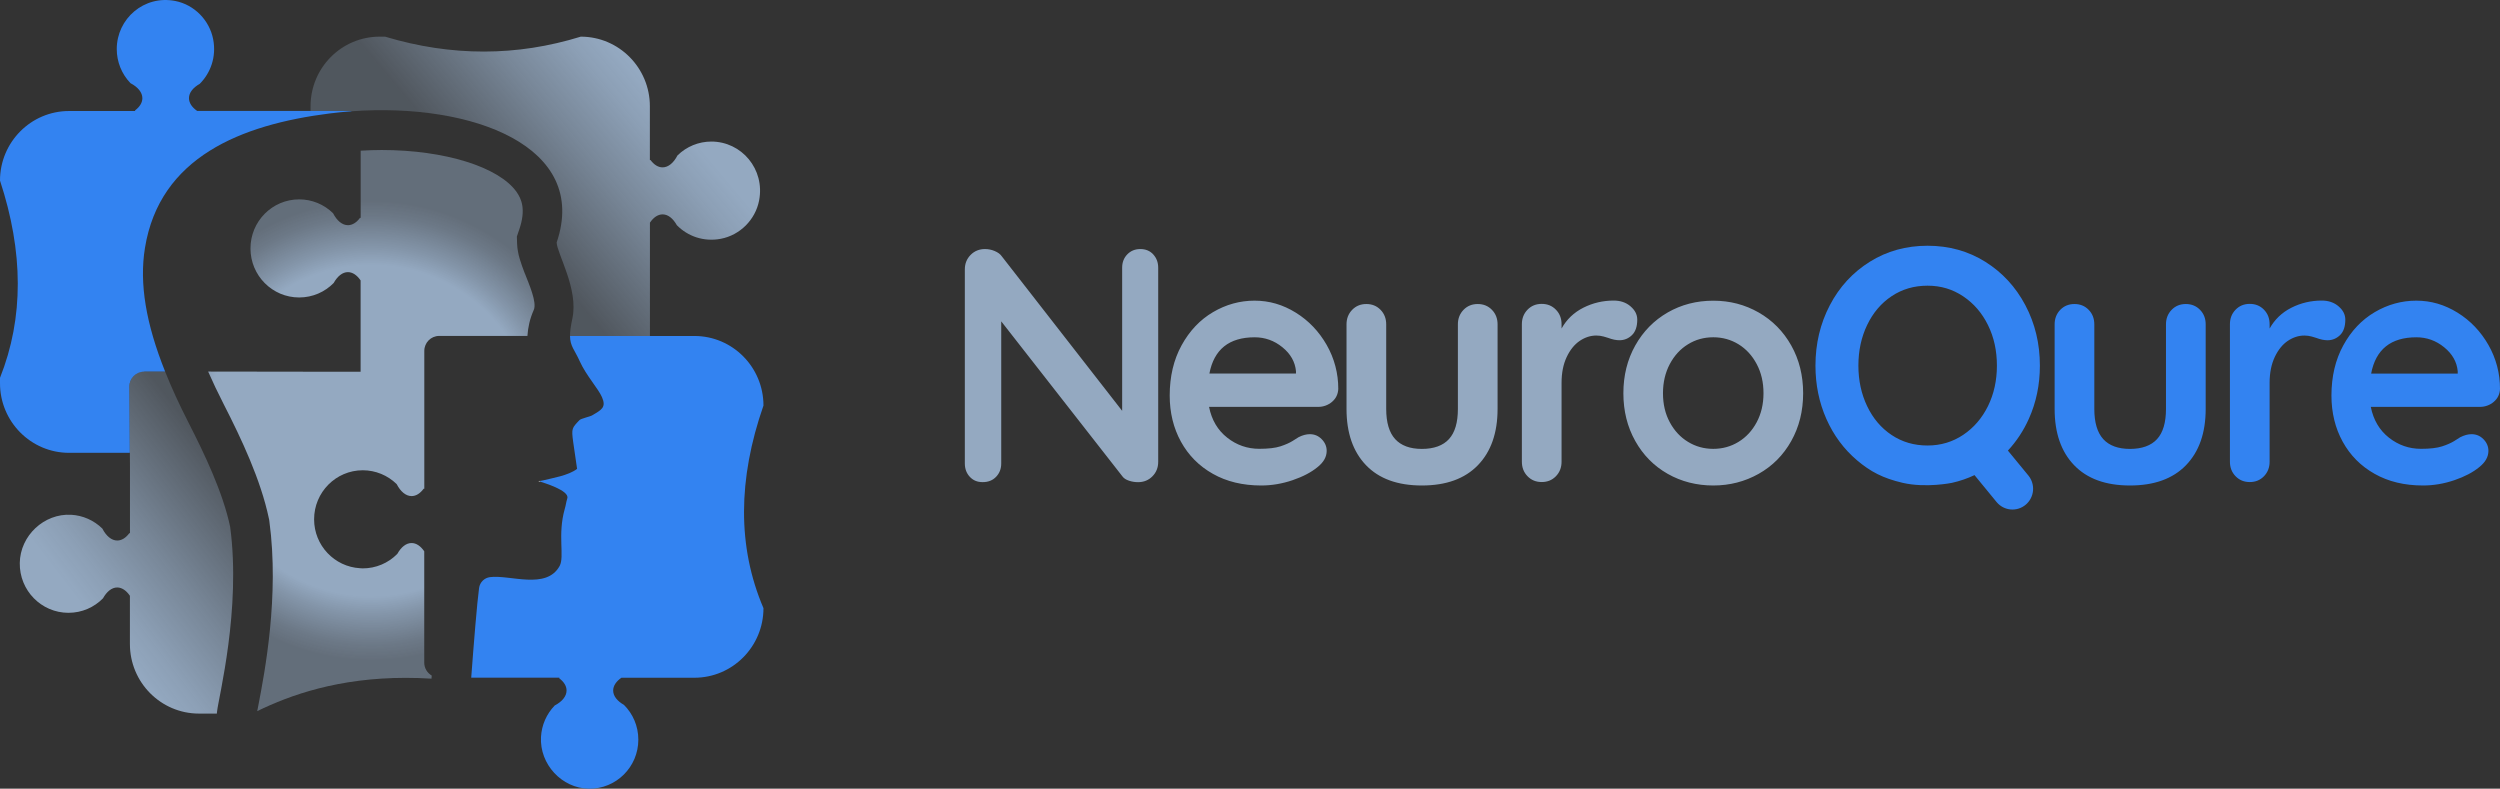 <svg width="168" height="53" viewBox="0 0 168 53" fill="none" xmlns="http://www.w3.org/2000/svg">
<rect x="0" y="0" width="168" height="53" fill="#333333" stroke="none"/>
<g clip-path="url(#clip0_77_259)">
<path d="M77.497 17.096C77.718 17.336 77.831 17.632 77.831 17.992V31.035C77.831 31.425 77.701 31.747 77.442 32.01C77.183 32.271 76.861 32.402 76.477 32.402C76.271 32.402 76.067 32.37 75.867 32.303C75.667 32.236 75.522 32.142 75.434 32.022L67.283 21.594V31.147C67.283 31.504 67.167 31.802 66.937 32.042C66.708 32.282 66.408 32.399 66.036 32.399C65.665 32.399 65.392 32.279 65.171 32.042C64.95 31.805 64.837 31.507 64.837 31.147V18.103C64.837 17.717 64.967 17.392 65.226 17.129C65.484 16.868 65.807 16.736 66.193 16.736C66.414 16.736 66.635 16.78 66.847 16.871C67.062 16.962 67.222 17.079 67.323 17.228L75.409 27.608V17.989C75.409 17.632 75.522 17.333 75.754 17.093C75.984 16.856 76.277 16.736 76.632 16.736C76.986 16.736 77.277 16.856 77.498 17.093L77.497 17.096ZM89.51 27.006C89.249 27.227 88.918 27.346 88.578 27.342H81.248C81.425 28.223 81.832 28.911 82.468 29.411C83.104 29.912 83.822 30.16 84.624 30.16C85.231 30.16 85.704 30.105 86.044 29.994C86.384 29.882 86.654 29.762 86.855 29.637C87.055 29.511 87.192 29.423 87.265 29.379C87.532 29.244 87.781 29.177 88.019 29.177C88.33 29.177 88.598 29.288 88.819 29.514C89.039 29.736 89.153 29.999 89.153 30.298C89.153 30.702 88.947 31.068 88.531 31.396C88.115 31.738 87.561 32.03 86.867 32.267C86.169 32.505 85.466 32.625 84.757 32.625C83.514 32.625 82.427 32.364 81.503 31.84C80.577 31.319 79.865 30.599 79.359 29.68C78.857 28.765 78.604 27.731 78.604 26.581C78.604 25.299 78.871 24.173 79.403 23.204C79.935 22.235 80.638 21.492 81.512 20.977C82.387 20.462 83.319 20.204 84.31 20.204C85.3 20.204 86.21 20.474 87.076 21.009C87.941 21.545 88.633 22.27 89.153 23.18C89.668 24.078 89.936 25.097 89.932 26.134C89.917 26.491 89.774 26.783 89.51 27.006ZM81.271 25.103H87.09V24.945C87.032 24.319 86.727 23.78 86.178 23.335C85.629 22.888 85.007 22.666 84.313 22.666C82.596 22.666 81.582 23.479 81.271 25.103ZM100.259 20.822C100.512 21.082 100.637 21.407 100.637 21.796V27.48C100.637 29.089 100.196 30.351 99.315 31.261C98.435 32.171 97.18 32.625 95.55 32.625C93.92 32.625 92.671 32.171 91.796 31.261C90.922 30.351 90.486 29.089 90.486 27.48V21.797C90.486 21.408 90.611 21.085 90.864 20.822C91.117 20.562 91.433 20.43 91.82 20.43C92.206 20.43 92.523 20.562 92.776 20.822C93.028 21.083 93.153 21.407 93.153 21.797V27.48C93.153 28.39 93.354 29.066 93.752 29.505C94.153 29.944 94.751 30.167 95.55 30.167C96.349 30.167 96.971 29.947 97.372 29.505C97.773 29.066 97.97 28.39 97.97 27.48V21.796C97.97 21.407 98.095 21.085 98.348 20.822C98.601 20.561 98.917 20.43 99.303 20.43C99.69 20.43 100.007 20.561 100.259 20.822ZM109.568 20.585C109.87 20.839 110.024 21.138 110.024 21.48C110.024 21.943 109.905 22.291 109.669 22.519C109.431 22.75 109.149 22.864 108.824 22.864C108.603 22.864 108.351 22.812 108.068 22.706C108.025 22.692 107.923 22.663 107.769 22.616C107.607 22.57 107.438 22.548 107.27 22.548C106.884 22.548 106.514 22.669 106.16 22.905C105.805 23.146 105.512 23.506 105.282 23.991C105.053 24.477 104.937 25.053 104.937 25.724V31.027C104.937 31.416 104.812 31.738 104.559 32.001C104.306 32.262 103.99 32.393 103.603 32.393C103.217 32.393 102.9 32.262 102.648 32.001C102.395 31.741 102.27 31.416 102.27 31.027V21.788C102.27 21.398 102.395 21.076 102.648 20.813C102.9 20.552 103.217 20.421 103.603 20.421C103.99 20.421 104.306 20.552 104.559 20.813C104.812 21.073 104.937 21.398 104.937 21.788V22.077C105.277 21.465 105.765 21 106.401 20.678C107.037 20.357 107.72 20.198 108.443 20.198C108.888 20.198 109.263 20.324 109.565 20.579L109.568 20.585ZM120.372 29.637C119.84 30.585 119.109 31.319 118.185 31.84C117.258 32.361 116.241 32.625 115.131 32.625C114.021 32.625 112.984 32.364 112.066 31.84C111.148 31.319 110.422 30.585 109.89 29.637C109.358 28.689 109.091 27.62 109.091 26.426C109.091 25.232 109.358 24.164 109.89 23.216C110.422 22.267 111.148 21.53 112.066 21C112.984 20.471 114.007 20.207 115.131 20.207C116.256 20.207 117.261 20.474 118.185 21C119.109 21.53 119.838 22.267 120.372 23.216C120.904 24.164 121.171 25.232 121.171 26.426C121.171 27.62 120.904 28.689 120.372 29.637ZM118.051 24.468C117.749 23.895 117.339 23.45 116.831 23.137C116.322 22.824 115.753 22.665 115.131 22.665C114.509 22.665 113.943 22.82 113.432 23.137C112.92 23.45 112.513 23.895 112.209 24.468C111.906 25.042 111.752 25.694 111.752 26.426C111.752 27.158 111.903 27.807 112.208 28.372C112.511 28.94 112.92 29.379 113.432 29.692C113.943 30.005 114.509 30.163 115.131 30.163C115.753 30.163 116.32 30.005 116.831 29.692C117.342 29.379 117.749 28.94 118.051 28.372C118.353 27.805 118.507 27.158 118.507 26.426C118.507 25.694 118.356 25.041 118.051 24.468Z" fill="#94A9C1"/>
<path d="M147.844 20.822C148.097 21.082 148.222 21.407 148.222 21.796V27.48C148.222 29.09 147.78 30.351 146.9 31.261C146.019 32.171 144.764 32.625 143.135 32.625C141.505 32.625 140.255 32.171 139.381 31.261C138.506 30.351 138.071 29.09 138.071 27.48V21.797C138.071 21.408 138.196 21.085 138.448 20.822C138.701 20.562 139.018 20.43 139.404 20.43C139.791 20.43 140.107 20.562 140.36 20.822C140.613 21.083 140.738 21.408 140.738 21.797V27.48C140.738 28.39 140.938 29.067 141.336 29.506C141.737 29.945 142.336 30.167 143.135 30.167C143.934 30.167 144.555 29.947 144.956 29.506C145.357 29.067 145.554 28.39 145.554 27.48V21.796C145.554 21.408 145.679 21.085 145.932 20.822C146.185 20.561 146.502 20.43 146.888 20.43C147.274 20.43 147.591 20.561 147.844 20.822ZM157.149 20.585C157.451 20.84 157.605 21.138 157.605 21.48C157.605 21.943 157.486 22.291 157.251 22.52C157.013 22.75 156.731 22.865 156.406 22.865C156.185 22.865 155.932 22.812 155.65 22.706C155.607 22.692 155.505 22.663 155.351 22.616C155.188 22.571 155.02 22.548 154.851 22.549C154.465 22.549 154.096 22.669 153.741 22.906C153.387 23.146 153.094 23.506 152.864 23.991C152.635 24.477 152.518 25.054 152.518 25.724V31.027C152.518 31.416 152.393 31.738 152.141 32.001C151.888 32.262 151.571 32.394 151.185 32.394C150.798 32.394 150.482 32.262 150.229 32.001C149.976 31.741 149.851 31.416 149.851 31.027V21.788C149.851 21.399 149.976 21.077 150.229 20.813C150.482 20.553 150.798 20.421 151.185 20.421C151.571 20.421 151.888 20.553 152.141 20.813C152.393 21.073 152.518 21.399 152.518 21.788V22.078C152.858 21.466 153.346 21 153.983 20.678C154.619 20.357 155.301 20.198 156.025 20.198C156.469 20.198 156.844 20.325 157.146 20.579L157.149 20.585ZM167.579 27.006C167.318 27.227 166.987 27.346 166.646 27.342H159.317C159.494 28.223 159.901 28.911 160.537 29.412C161.173 29.912 161.891 30.161 162.692 30.161C163.3 30.161 163.773 30.105 164.113 29.994C164.453 29.883 164.723 29.762 164.924 29.637C165.124 29.511 165.26 29.423 165.333 29.379C165.601 29.245 165.85 29.177 166.088 29.177C166.399 29.177 166.667 29.288 166.888 29.514C167.108 29.736 167.222 30 167.222 30.298C167.222 30.702 167.015 31.068 166.6 31.396C166.184 31.738 165.63 32.031 164.935 32.268C164.238 32.505 163.535 32.625 162.826 32.625C161.583 32.625 160.496 32.364 159.572 31.84C158.646 31.319 157.934 30.6 157.428 29.681C156.925 28.765 156.673 27.732 156.673 26.581C156.673 25.3 156.94 24.173 157.472 23.204C158.003 22.235 158.706 21.492 159.581 20.977C160.455 20.462 161.388 20.204 162.378 20.204C163.369 20.204 164.278 20.474 165.144 21.009C166.01 21.545 166.702 22.27 167.222 23.18C167.737 24.078 168.005 25.097 168 26.134C167.986 26.491 167.843 26.783 167.579 27.006ZM159.34 25.104H165.159V24.945C165.101 24.319 164.796 23.781 164.247 23.336C163.697 22.888 163.076 22.666 162.382 22.666C160.664 22.666 159.651 23.479 159.34 25.104ZM134.933 30.278C135.513 29.651 135.987 28.932 136.336 28.15C136.833 27.047 137.08 25.853 137.08 24.571C137.08 23.093 136.755 21.741 136.104 20.509C135.453 19.279 134.553 18.305 133.405 17.588C132.257 16.871 130.965 16.514 129.529 16.514C128.094 16.514 126.801 16.871 125.654 17.588C124.506 18.305 123.611 19.277 122.966 20.509C122.322 21.741 121.999 23.093 121.999 24.571C121.999 25.853 122.243 27.047 122.731 28.15C123.219 29.253 123.908 30.181 124.797 30.936C125.686 31.688 126.525 32.136 127.862 32.447C129.433 32.809 131.171 32.447 131.171 32.447C131.705 32.329 132.208 32.154 132.687 31.928L134.183 33.752C134.42 34.031 134.756 34.205 135.119 34.236C135.482 34.268 135.842 34.154 136.123 33.92C136.403 33.686 136.581 33.35 136.618 32.985C136.654 32.62 136.547 32.255 136.319 31.969L134.93 30.278L134.933 30.278ZM129.53 29.938C128.626 29.938 127.824 29.704 127.118 29.233C126.412 28.762 125.866 28.118 125.474 27.298C125.082 26.479 124.884 25.569 124.884 24.568C124.884 23.567 125.079 22.66 125.474 21.837C125.866 21.018 126.415 20.372 127.118 19.903C127.821 19.435 128.623 19.198 129.529 19.198C130.436 19.198 131.217 19.438 131.929 19.915C132.641 20.392 133.196 21.038 133.594 21.849C133.995 22.663 134.192 23.567 134.192 24.568C134.192 25.569 133.992 26.473 133.594 27.287C133.193 28.1 132.638 28.744 131.929 29.221C131.217 29.698 130.418 29.938 129.529 29.938H129.53Z" fill="#3383F1"/>
<path d="M23.656 7.476C31.754 6.892 39.614 9.844 37.407 16.295C37.434 17.048 38.893 19.447 38.462 21.408C38.35 21.927 38.302 22.292 38.305 22.578H43.675V14.963C43.914 14.612 44.207 14.406 44.528 14.406C44.897 14.406 45.232 14.685 45.485 15.135C46.212 15.875 47.285 16.267 48.439 16.047C49.724 15.803 50.762 14.767 51.011 13.477C51.421 11.364 49.829 9.513 47.804 9.513C46.953 9.512 46.135 9.847 45.526 10.446C45.27 10.941 44.914 11.247 44.525 11.247C44.224 11.247 43.944 11.065 43.715 10.755H43.671V7.139C43.671 4.559 41.594 2.463 39.029 2.463C34.746 3.788 30.361 3.812 25.873 2.463H25.511C22.949 2.463 20.869 4.555 20.869 7.139V7.456H23.523C23.567 7.456 23.605 7.47 23.646 7.476H23.656Z" fill="url(#paint0_linear_77_259)"/>
<path d="M9.693 24.969H11.097C9.809 21.749 9.352 19.058 9.741 16.66C10.732 10.566 16.19 8.378 22.143 7.625C22.645 7.563 23.151 7.511 23.653 7.477C23.612 7.47 23.571 7.456 23.53 7.456H13.252C12.904 7.215 12.699 6.919 12.699 6.596C12.699 6.224 12.976 5.887 13.423 5.633C14.157 4.9 14.547 3.819 14.328 2.656C14.086 1.363 13.058 0.317 11.777 0.066C9.68 -0.347 7.846 1.26 7.846 3.296C7.845 4.154 8.177 4.977 8.771 5.591C9.263 5.849 9.567 6.207 9.567 6.599C9.567 6.902 9.386 7.184 9.079 7.415V7.46H4.642C2.08 7.46 0 9.552 0 12.136C1.578 16.928 1.609 21.353 0 25.389V25.754C0 28.334 2.077 30.43 4.642 30.43H8.723L8.689 25.984C8.689 25.427 9.137 24.976 9.69 24.976L9.693 24.969Z" fill="#3383F1"/>
<path d="M35.279 18.407C35.009 17.695 34.777 17.079 34.75 16.395L34.733 15.896L34.893 15.424C35.358 14.069 35.04 13.367 34.716 12.902C33.52 11.216 29.879 10.081 25.654 10.081C25.183 10.081 24.711 10.098 24.237 10.126V14.64H24.192C23.963 14.95 23.683 15.132 23.383 15.132C22.993 15.132 22.638 14.826 22.382 14.33C21.773 13.731 20.955 13.396 20.104 13.398C18.297 13.398 16.832 14.874 16.832 16.694C16.832 18.514 18.297 19.99 20.104 19.99C21.012 19.99 21.832 19.619 22.423 19.017C22.676 18.566 23.011 18.287 23.379 18.287C23.7 18.287 23.994 18.497 24.233 18.844V24.979H20.855L13.987 24.969C14.294 25.667 14.642 26.397 15.035 27.167C16.231 29.504 17.522 32.242 18.068 34.837L18.089 34.933L18.102 35.033C18.779 40.046 17.785 45.203 17.361 47.405C17.334 47.55 17.306 47.681 17.286 47.787C19.51 46.7 22.751 45.551 27.263 45.551C27.83 45.551 28.407 45.568 28.994 45.606C28.998 45.537 29.005 45.468 29.012 45.4C28.715 45.224 28.509 44.904 28.509 44.529V37.049C28.27 36.698 27.977 36.492 27.656 36.492C27.287 36.492 26.952 36.77 26.699 37.221C26.396 37.53 26.035 37.775 25.637 37.942C25.238 38.109 24.811 38.195 24.38 38.195C24.319 38.195 24.257 38.188 24.196 38.184C22.474 38.088 21.108 36.653 21.108 34.899C21.108 33.078 22.573 31.602 24.38 31.602C25.231 31.602 26.049 31.936 26.658 32.535C26.915 33.03 27.27 33.337 27.659 33.337C27.96 33.337 28.24 33.154 28.468 32.844H28.513V23.582C28.513 23.025 28.96 22.574 29.514 22.574H35.443C35.481 22 35.604 21.422 35.87 20.826C36.099 20.31 35.532 19.058 35.282 18.404L35.279 18.407Z" fill="url(#paint1_radial_77_259)"/>
<path d="M15.466 35.398C14.977 33.082 13.744 30.505 12.668 28.399C12.05 27.192 11.527 26.053 11.097 24.972H9.693C9.14 24.972 8.693 25.423 8.693 25.98L8.727 30.426L8.734 31.362V35.831H8.689C8.46 36.141 8.18 36.323 7.88 36.323C7.49 36.323 7.135 36.017 6.879 35.522C6.314 34.966 5.569 34.636 4.782 34.593C2.961 34.493 1.356 35.996 1.329 37.834C1.301 39.678 2.777 41.181 4.601 41.181C5.509 41.181 6.329 40.81 6.92 40.208C7.173 39.757 7.507 39.478 7.876 39.478C8.197 39.478 8.491 39.688 8.73 40.036V43.277C8.73 45.857 10.807 47.953 13.372 47.953H14.571C14.578 47.901 14.581 47.853 14.588 47.801C14.687 46.872 16.21 40.93 15.466 35.401V35.398Z" fill="url(#paint2_linear_77_259)"/>
<path d="M36.287 32.363H36.294C36.304 32.346 36.311 32.332 36.317 32.315C36.133 32.342 36.123 32.311 36.283 32.359L36.287 32.363Z" fill="white"/>
<path d="M51.305 27.253C51.305 24.673 49.228 22.578 46.663 22.578H44.925H45.007H38.305C38.312 23.273 38.613 23.5 38.961 24.281C39.381 25.217 40.208 26.122 40.45 26.682C40.754 27.374 40.437 27.532 39.788 27.914C39.644 28 39.04 28.124 38.941 28.231C38.432 28.767 38.394 28.785 38.517 29.693C38.551 29.954 38.78 31.506 38.78 31.506C38.21 31.96 37.052 32.136 36.594 32.26C36.475 32.291 36.386 32.308 36.318 32.318C36.307 32.335 36.3 32.349 36.294 32.366C36.492 32.428 38.285 32.958 38.124 33.484C38.022 33.825 38.046 33.877 37.953 34.193C37.455 35.948 37.95 37.4 37.609 38.03C36.721 39.657 34.265 38.608 32.926 38.783C32.55 38.831 32.25 39.127 32.195 39.506C32.062 40.459 31.833 43.29 31.666 45.541H37.585V45.585C37.892 45.816 38.073 46.098 38.073 46.401C38.073 46.793 37.769 47.151 37.277 47.409C36.726 47.977 36.398 48.728 36.355 49.522C36.256 51.355 37.749 52.972 39.572 53C41.403 53.028 42.896 51.541 42.896 49.704C42.896 48.789 42.527 47.963 41.929 47.368C41.482 47.113 41.205 46.776 41.205 46.404C41.205 46.081 41.413 45.785 41.758 45.544H46.663C49.225 45.544 51.305 43.452 51.305 40.868C49.546 36.753 49.58 32.205 51.305 27.253Z" fill="#3383F1"/>
</g>
<defs>
<linearGradient id="paint0_linear_77_259" x1="32.212" y1="13.831" x2="42.837" y2="4.904" gradientUnits="userSpaceOnUse">
<stop offset="0.06" stop-color="#94A9C1" stop-opacity="0.3"/>
<stop offset="0.16" stop-color="#94A9C1" stop-opacity="0.38"/>
<stop offset="0.56" stop-color="#94A9C1" stop-opacity="0.71"/>
<stop offset="0.85" stop-color="#94A9C1" stop-opacity="0.92"/>
<stop offset="1" stop-color="#94A9C1"/>
</linearGradient>
<radialGradient id="paint1_radial_77_259" cx="0" cy="0" r="1" gradientUnits="userSpaceOnUse" gradientTransform="translate(24.954 28.939) scale(15.339 15.452)">
<stop offset="0.72" stop-color="#94A9C1"/>
<stop offset="0.8" stop-color="#94A9C1" stop-opacity="0.83"/>
<stop offset="0.93" stop-color="#94A9C1" stop-opacity="0.59"/>
<stop offset="1" stop-color="#94A9C1" stop-opacity="0.5"/>
</radialGradient>
<linearGradient id="paint2_linear_77_259" x1="16.296" y1="33.092" x2="5.832" y2="41.107" gradientUnits="userSpaceOnUse">
<stop stop-color="#94A9C1" stop-opacity="0.3"/>
<stop offset="0.1" stop-color="#94A9C1" stop-opacity="0.38"/>
<stop offset="0.53" stop-color="#94A9C1" stop-opacity="0.71"/>
<stop offset="0.84" stop-color="#94A9C1" stop-opacity="0.92"/>
<stop offset="1" stop-color="#94A9C1"/>
</linearGradient>
<clipPath id="clip0_77_259">
<rect width="168" height="53" fill="white"/>
</clipPath>
</defs>
</svg>
